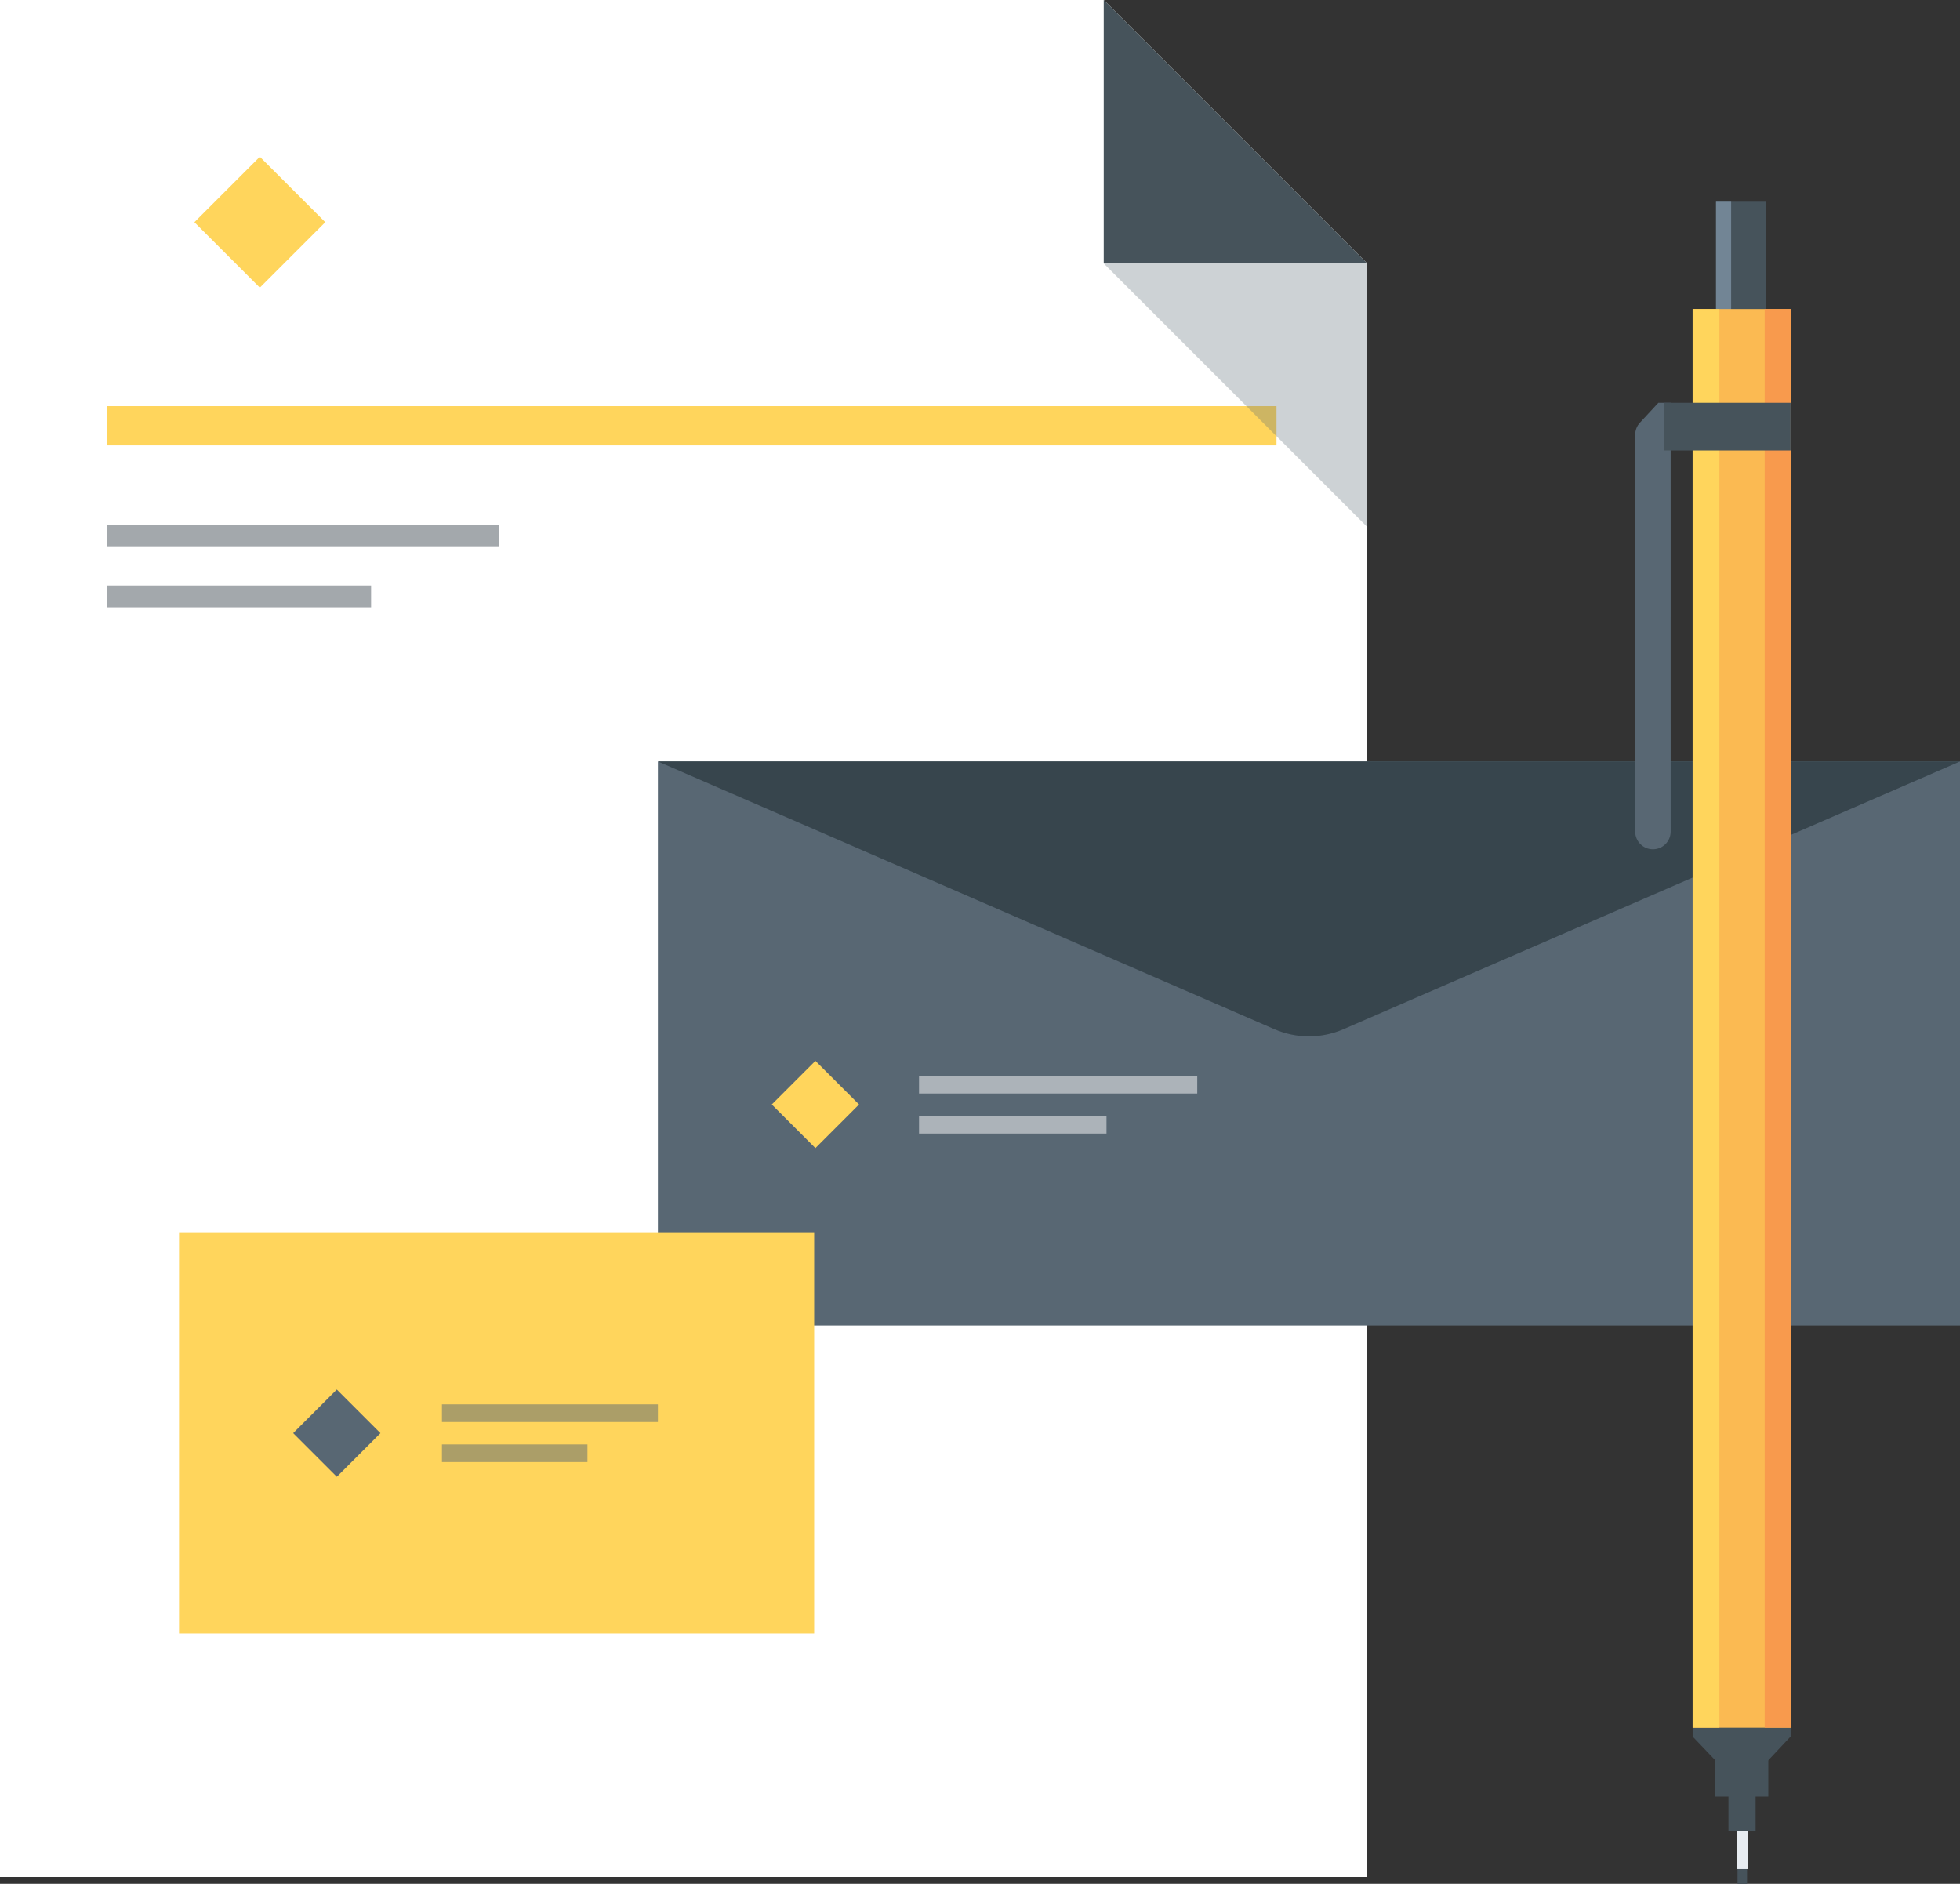 <?xml version="1.0" encoding="utf-8"?>
<!-- Generator: Adobe Illustrator 12.0.0, SVG Export Plug-In . SVG Version: 6.00 Build 51448)  -->
<!DOCTYPE svg PUBLIC "-//W3C//DTD SVG 1.1//EN" "http://www.w3.org/Graphics/SVG/1.1/DTD/svg11.dtd">
<svg  version="1.1" id="Layer_1" xmlns="http://www.w3.org/2000/svg" xmlns:xlink="http://www.w3.org/1999/xlink" width="153.35" height="147.386"
	 viewBox="0 0 153.35 147.386" overflow="visible" enable-background="new 0 0 153.35 147.386" xml:space="preserve">
<rect x="0" y="0" width="153.35" height="147.386" fill="#333333" stroke="none"/>
<g id="XMLID_11878_">
	<g id="XMLID_11970_">
		<g id="XMLID_11972_">
			<g id="XMLID_11973_">
				<g id="XMLID_11974_">
					<polygon id="XMLID_13213_" fill="#FFFFFF" points="106.967,146.846 0,146.846 0,0 86.356,0 106.967,20.611 					"/>
				</g>
			</g>
		</g>
		<g id="XMLID_11971_">
			
				<rect id="XMLID_13212_" x="16.708" y="13.767" transform="matrix(0.707 0.707 -0.707 0.707 18.251 -9.281)" fill="#FFD55C" width="7.24" height="7.241"/>
		</g>
	</g>
	<g id="XMLID_11969_">
		<rect id="XMLID_13211_" x="8.349" y="31.775" fill="#FFD55C" width="91.523" height="3.07"/>
	</g>
	<g id="XMLID_11968_" opacity="0.5">
		<line id="XMLID_12735_" fill="#46535B" x1="8.349" y1="41.941" x2="39.048" y2="41.941"/>
		<rect id="XMLID_12736_" x="8.349" y="41.088" fill="#485159" width="30.698" height="1.707"/>
	</g>
	<g id="XMLID_11967_" opacity="0.5">
		<line id="XMLID_12733_" fill="#46535B" x1="8.349" y1="46.659" x2="29.034" y2="46.659"/>
		<rect id="XMLID_12734_" x="8.349" y="45.806" fill="#485159" width="20.686" height="1.706"/>
	</g>
	<g id="XMLID_11964_">
		<g id="XMLID_11966_">
			<polyline id="XMLID_13210_" fill="#46535B" points="106.967,20.611 86.356,20.611 86.356,0 			"/>
		</g>
		<g id="XMLID_11965_" opacity="0.3">
			<polygon id="XMLID_12731_" fill="#586773" points="86.356,20.611 106.967,20.611 106.967,41.222 			"/>
		</g>
	</g>
	<g id="XMLID_11954_">
		<g id="XMLID_11961_">
			<g id="XMLID_11963_">
				<rect id="XMLID_13209_" x="51.474" y="59.576" fill="#586773" width="101.876" height="44.126"/>
			</g>
			<g id="XMLID_11962_">
				<path id="XMLID_13208_" fill="#37454D" d="M51.474,59.576l48.232,20.944c1.726,0.75,3.686,0.75,5.411,0l48.232-20.944"/>
			</g>
		</g>
		<g id="XMLID_11960_">
			
				<rect id="XMLID_13207_" x="61.382" y="84.014" transform="matrix(0.707 0.707 -0.707 0.707 79.799 -19.796)" fill="#FFD55C" width="4.827" height="4.828"/>
		</g>
		<g id="XMLID_11955_">
			<g id="XMLID_11958_">
				<g id="XMLID_11959_" opacity="0.5">
					<rect id="XMLID_12730_" x="71.905" y="84.169" fill="#FFFFFF" width="21.767" height="1.385"/>
				</g>
			</g>
			<g id="XMLID_11956_">
				<g id="XMLID_11957_" opacity="0.5">
					<rect id="XMLID_12729_" x="71.905" y="87.304" fill="#FFFFFF" width="14.667" height="1.384"/>
				</g>
			</g>
		</g>
	</g>
	<g id="XMLID_11890_">
		<g id="XMLID_11943_">
			<g id="XMLID_11949_">
				<g id="XMLID_11950_">
					<g id="XMLID_11951_">
						<g id="XMLID_11952_">
							<g id="XMLID_11953_">
								<rect id="XMLID_13206_" x="134.262" y="15.782" fill="#46535B" width="3.923" height="9.429"/>
							</g>
						</g>
					</g>
				</g>
			</g>
			<g id="XMLID_11944_">
				<g id="XMLID_11945_">
					<g id="XMLID_11946_">
						<g id="XMLID_11947_">
							<g id="XMLID_11948_">
								<rect id="XMLID_13205_" x="134.261" y="15.782" fill="#728595" width="1.183" height="9.319"/>
							</g>
						</g>
					</g>
				</g>
			</g>
		</g>
		<g id="XMLID_11902_">
			<g id="XMLID_11938_">
				<g id="XMLID_11939_">
					<g id="XMLID_11940_">
						<g id="XMLID_11941_">
							<g id="XMLID_11942_">
								<rect id="XMLID_13204_" x="134.206" y="134.463" fill="#46535B" width="4.145" height="6.097"/>
							</g>
						</g>
					</g>
				</g>
			</g>
			<g id="XMLID_11933_">
				<g id="XMLID_11934_">
					<g id="XMLID_11935_">
						<g id="XMLID_11936_">
							<g id="XMLID_11937_">
								<polygon id="XMLID_13203_" fill="#46535B" points="132.431,135.862 134.227,137.746 138.328,137.746 140.098,135.862 
									140.097,134.126 132.432,134.178 								"/>
							</g>
						</g>
					</g>
				</g>
			</g>
			<g id="XMLID_11928_">
				<g id="XMLID_11929_">
					<g id="XMLID_11930_">
						<g id="XMLID_11931_">
							<g id="XMLID_11932_">
								<rect id="XMLID_13202_" x="132.431" y="24.178" fill="#FBBA52" width="7.667" height="110.995"/>
							</g>
						</g>
					</g>
				</g>
			</g>
			<g id="XMLID_11923_">
				<g id="XMLID_11924_">
					<g id="XMLID_11925_">
						<g id="XMLID_11926_">
							<g id="XMLID_11927_">
								<rect id="XMLID_13201_" x="132.431" y="24.178" fill="#FFD55C" width="2.095" height="110.995"/>
							</g>
						</g>
					</g>
				</g>
			</g>
			<g id="XMLID_11918_">
				<g id="XMLID_11919_">
					<g id="XMLID_11920_">
						<g id="XMLID_11921_">
							<g id="XMLID_11922_">
								<rect id="XMLID_13200_" x="138.069" y="24.178" fill="#F89A4D" width="2.028" height="110.995"/>
							</g>
						</g>
					</g>
				</g>
			</g>
			<g id="XMLID_11913_">
				<g id="XMLID_11914_">
					<g id="XMLID_11915_">
						<g id="XMLID_11916_">
							<g id="XMLID_11917_">
								<rect id="XMLID_13199_" x="135.944" y="141.288" fill="#46535B" width="0.744" height="6.098"/>
							</g>
						</g>
					</g>
				</g>
			</g>
			<g id="XMLID_11908_">
				<g id="XMLID_11909_">
					<g id="XMLID_11910_">
						<g id="XMLID_11911_">
							<g id="XMLID_11912_">
								<rect id="XMLID_13198_" x="135.869" y="140.132" fill="#E7ECF1" width="0.91" height="6.1"/>
							</g>
						</g>
					</g>
				</g>
			</g>
			<g id="XMLID_11903_">
				<g id="XMLID_11904_">
					<g id="XMLID_11905_">
						<g id="XMLID_11906_">
							<g id="XMLID_11907_">
								<rect id="XMLID_13197_" x="135.235" y="137.147" fill="#46535B" width="2.124" height="6.099"/>
							</g>
						</g>
					</g>
				</g>
			</g>
		</g>
		<g id="XMLID_11896_">
			<g id="XMLID_11897_">
				<g id="XMLID_11898_">
					<g id="XMLID_11899_">
						<g id="XMLID_11900_">
							<g id="XMLID_11901_">
								<path id="XMLID_13196_" fill="#586773" d="M129.749,31.513h0.962l0.001,33.547c0,0.767-0.621,1.387-1.387,1.387l0,0
									c-0.766,0.001-1.387-0.62-1.387-1.386v-31.05c0-0.35,0.132-0.687,0.369-0.942L129.749,31.513z"/>
							</g>
						</g>
					</g>
				</g>
			</g>
		</g>
		<g id="XMLID_11891_">
			<g id="XMLID_11892_">
				<g id="XMLID_11893_">
					<g id="XMLID_11894_">
						<g id="XMLID_11895_">
							<rect id="XMLID_13195_" x="130.217" y="31.513" fill="#46535B" width="9.879" height="3.729"/>
						</g>
					</g>
				</g>
			</g>
		</g>
	</g>
	<g id="XMLID_11879_">
		<g id="XMLID_11886_">
			<g id="XMLID_11887_">
				<g id="XMLID_11888_">
					<g id="XMLID_11889_">
						<rect id="XMLID_13194_" x="14.008" y="96.464" fill="#FFD55C" width="49.692" height="31.336"/>
					</g>
				</g>
			</g>
		</g>
		<g id="XMLID_11885_">
			
				<rect id="XMLID_13193_" x="23.916" y="109.719" transform="matrix(0.707 0.707 -0.707 0.707 87.015 14.233)" fill="#586773" width="4.828" height="4.826"/>
		</g>
		<g id="XMLID_11880_">
			<g id="XMLID_11883_">
				<g id="XMLID_11884_" opacity="0.5">
					<rect id="XMLID_12728_" x="34.578" y="109.872" fill="#586773" width="16.896" height="1.385"/>
				</g>
			</g>
			<g id="XMLID_11881_">
				<g id="XMLID_11882_" opacity="0.5">
					<rect id="XMLID_12724_" x="34.578" y="113.007" fill="#586773" width="11.384" height="1.384"/>
				</g>
			</g>
		</g>
	</g>
</g>
</svg>
